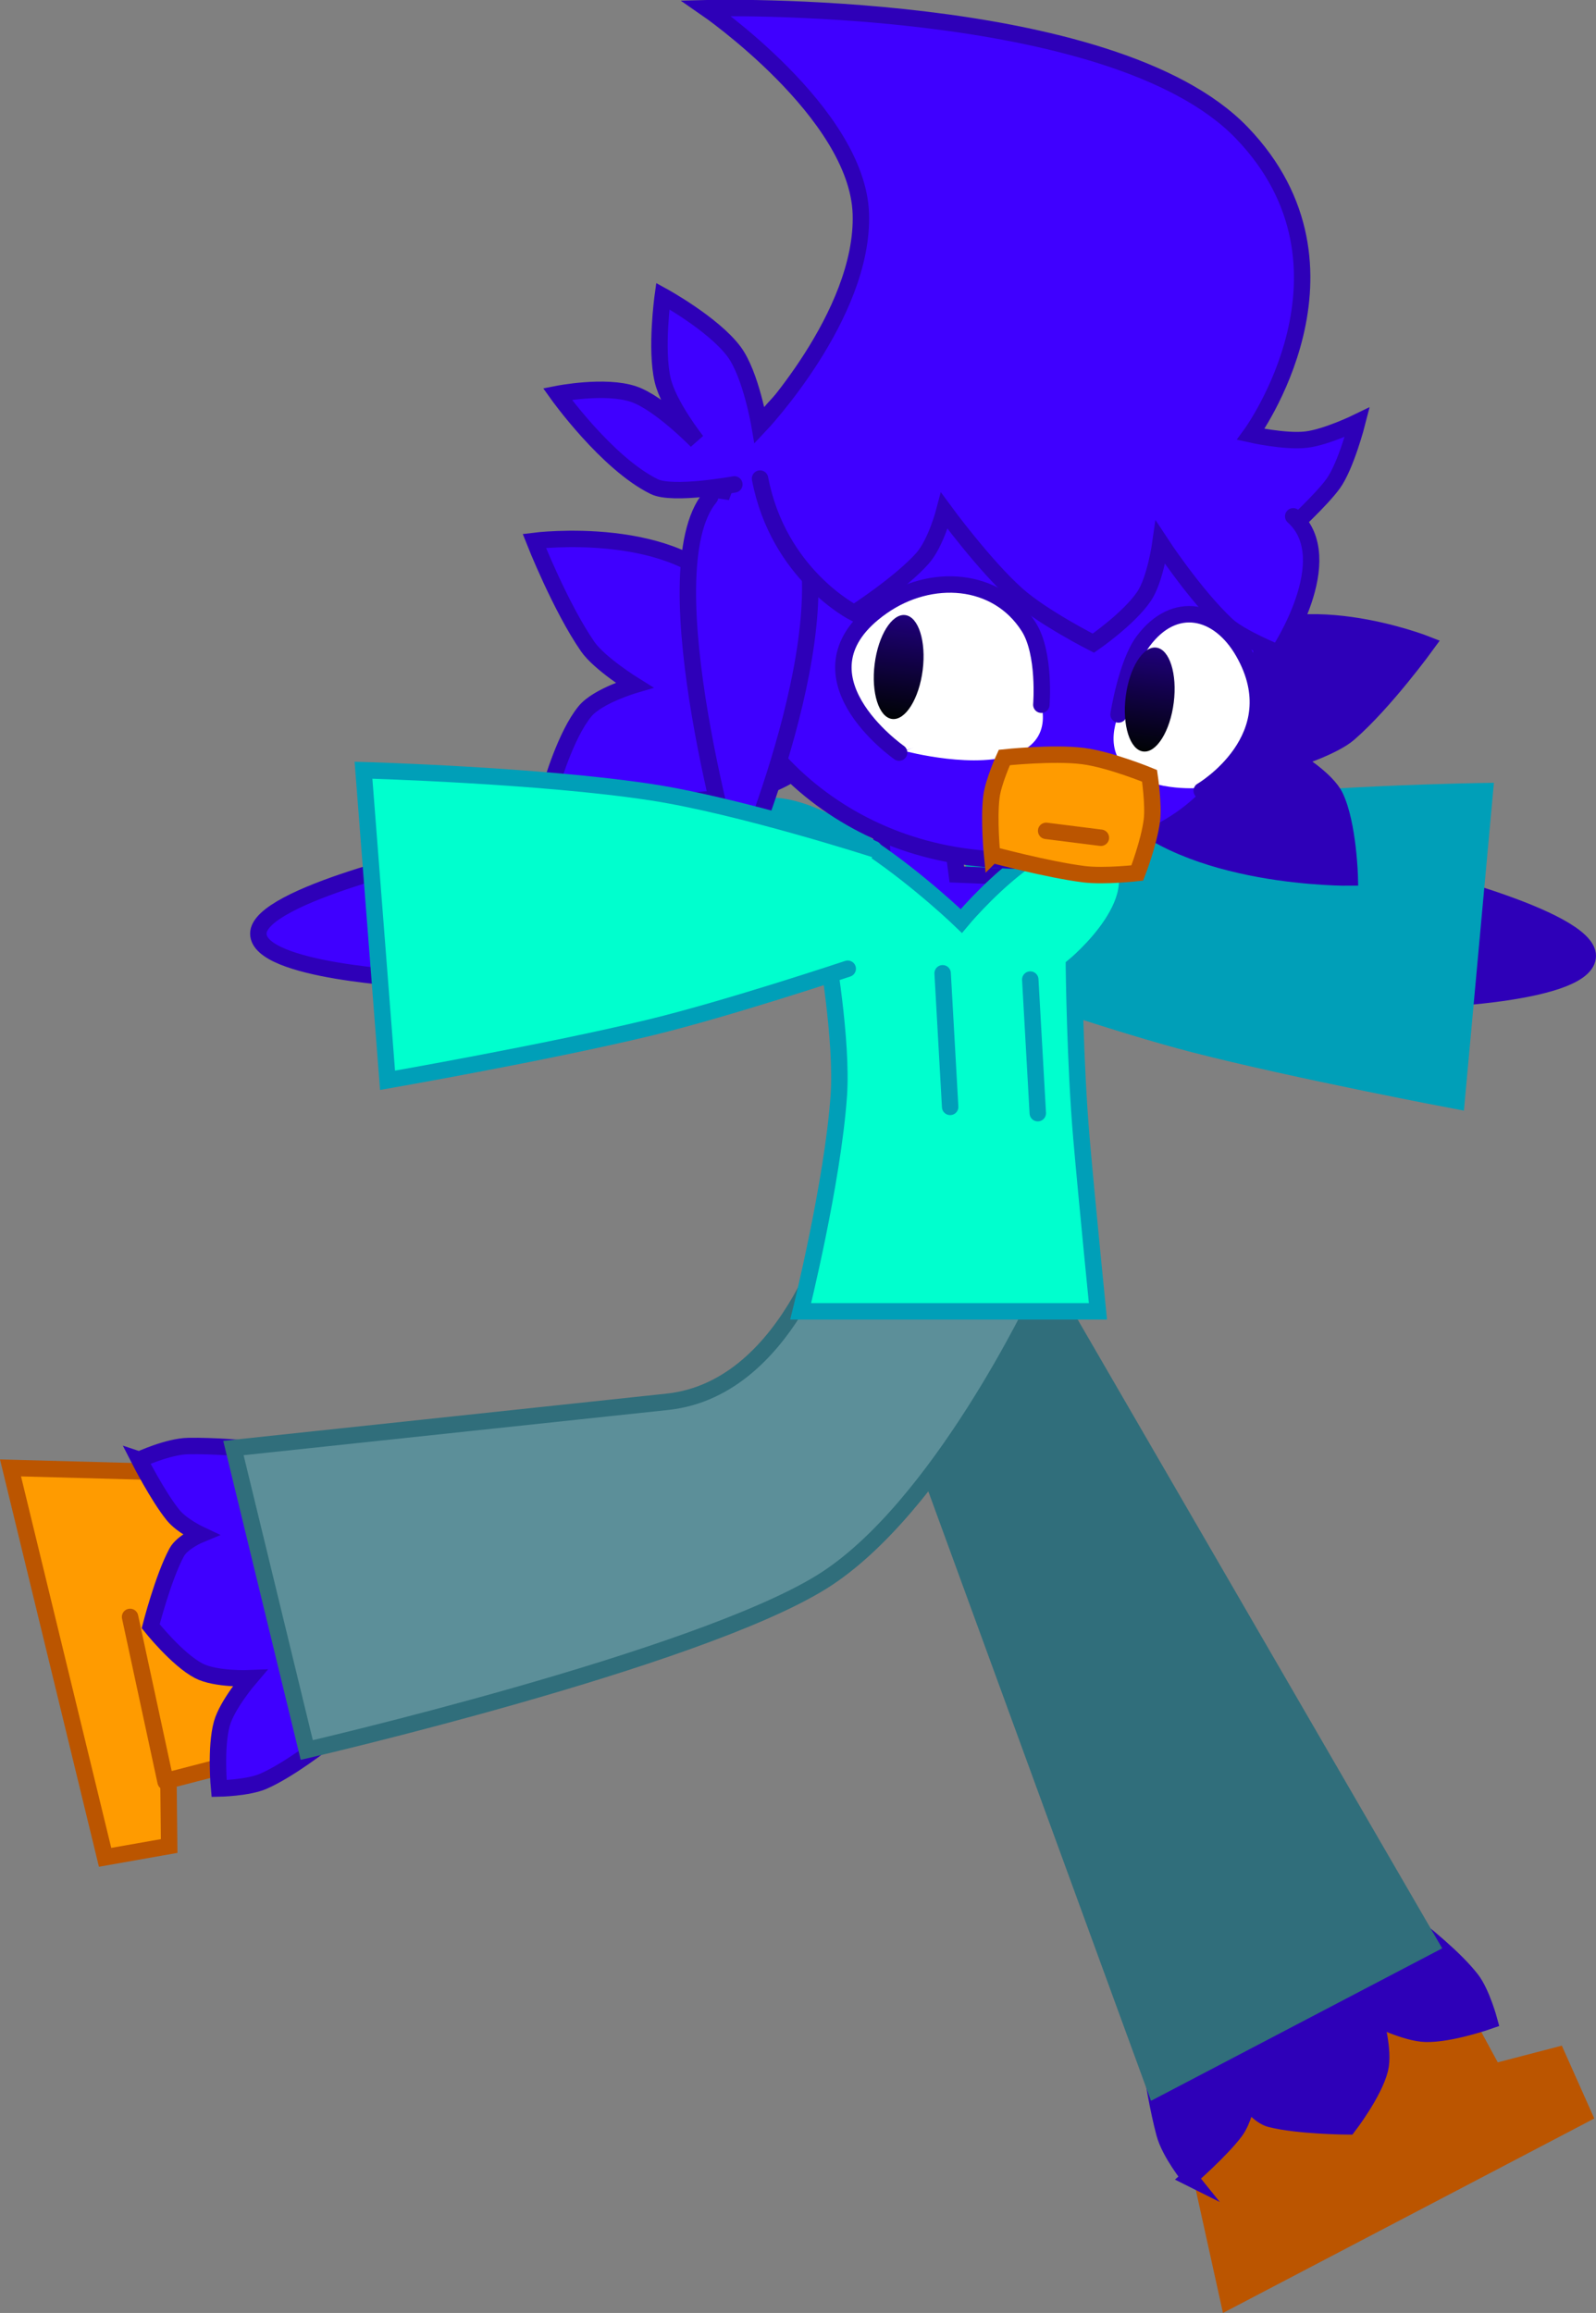 <svg version="1.1" xmlns="http://www.w3.org/2000/svg" xmlns:xlink="http://www.w3.org/1999/xlink" width="242.953" height="352.082" viewBox="0,0,242.953,352.082"><rect x="0" y="0" width="242.953" height="352.082" fill="#808080" stroke="none"/><defs><linearGradient x1="237.404" y1="171.126" x2="235.409" y2="186.94" gradientUnits="userSpaceOnUse" id="color-1"><stop offset="0" stop-color="#1f007b"/><stop offset="1" stop-color="#000304"/></linearGradient><linearGradient x1="275.621" y1="176.075" x2="273.626" y2="191.889" gradientUnits="userSpaceOnUse" id="color-2"><stop offset="0" stop-color="#1f007b"/><stop offset="1" stop-color="#000304"/></linearGradient></defs><g transform="translate(-99.605,-77.496)"><g data-paper-data="{&quot;isPaintingLayer&quot;:true}" fill-rule="nonzero" stroke-width="2.5" stroke-linejoin="miter" stroke-miterlimit="10" stroke-dasharray="" stroke-dashoffset="0" style="mix-blend-mode: normal"><g data-paper-data="{&quot;origRot&quot;:0}"><path d="M286.64,427.712l-6.029,-27.321l39.274,-20.567l7.088,13.062l9.674,-2.522l4.031,9.049z" data-paper-data="{&quot;origPos&quot;:null}" fill="#bb5500" stroke="#bb5500" stroke-linecap="butt"/><path d="M280.696,408.995c0,0 -3.026,-3.741 -3.829,-6.73c-1.981,-7.375 -3.304,-19.825 -3.304,-19.825l31.702,-18.859c0,0 13.61,9.115 18.337,15.23c1.576,2.039 2.716,6.292 2.716,6.292c0,0 -5.891,2.08 -9.688,1.981c-2.997,-0.079 -7.722,-2.437 -7.722,-2.437c0,0 1.461,4.977 0.768,7.811c-0.885,3.618 -4.813,8.722 -4.813,8.722c0,0 -7.629,-0.039 -11.865,-1.125c-1.762,-0.452 -3.504,-2.818 -3.504,-2.818c0,0 -0.6,3.027 -1.848,4.694c-2.186,2.921 -6.952,7.063 -6.952,7.063z" data-paper-data="{&quot;origPos&quot;:null}" fill="#2e00b8" stroke="#2e00b8" stroke-linecap="butt"/><path d="M253.347,263.063l64.061,110.508l-41.907,21.945l-41.977,-114.889" data-paper-data="{&quot;origPos&quot;:null}" fill="#306e7b" stroke="#306e7b" stroke-linecap="round"/><path d="M304.247,404.57l23.047,-11.316" fill="none" stroke="#bb5500" stroke-linecap="round"/></g><g data-paper-data="{&quot;index&quot;:null,&quot;origRot&quot;:0}" stroke-linecap="round"><path d="M312.979,210.381c0,0 28.431,6.76 28.328,12.641c-0.101,5.772 -23.915,6.584 -23.915,6.584" data-paper-data="{&quot;origPos&quot;:null}" fill="#2e00b8" stroke="#2e00b8"/><path d="M247.812,208.847c0,0 20.408,-6.268 33.854,-8.155c16.929,-2.376 43.979,-2.767 43.979,-2.767l-4.313,47.148c0,0 -24.451,-4.624 -39.923,-8.602c-11.773,-3.027 -29.888,-9.348 -29.888,-9.348" data-paper-data="{&quot;origPos&quot;:null}" fill="#009fb8" stroke="#009fb8"/></g><path d="M244.114,201.925l1.143,8.684l10.969,0.457l-8.913,11.426l-22.624,-14.169l9.37,1.6l-0.457,-7.541z" fill="#3f00ff" stroke="#2e00b8" stroke-linecap="round"/><g data-paper-data="{&quot;origRot&quot;:0}"><path d="M101.205,300.944l27.968,0.754l10.463,43.081l-14.388,3.721l0.109,9.997l-9.755,1.724z" data-paper-data="{&quot;origPos&quot;:null}" fill="#ff9b00" stroke="#bb5500" stroke-linecap="butt"/><path d="M120.804,299.701c0,0 4.362,-2.032 7.456,-2.088c7.635,-0.139 20.035,1.586 20.035,1.586l10.636,35.321c0,0 -12.134,11.003 -19.212,14.112c-2.359,1.036 -6.762,1.115 -6.762,1.115c0,0 -0.595,-6.219 0.42,-9.879c0.801,-2.889 4.231,-6.904 4.231,-6.904c0,0 -5.183,0.215 -7.765,-1.143c-3.297,-1.733 -7.3,-6.779 -7.3,-6.779c0,0 1.882,-7.394 3.96,-11.241c0.865,-1.601 3.581,-2.719 3.581,-2.719c0,0 -2.792,-1.314 -4.108,-2.928c-2.306,-2.828 -5.173,-8.453 -5.173,-8.453z" data-paper-data="{&quot;origPos&quot;:null}" fill="#3f00ff" stroke="#2e00b8" stroke-linecap="butt"/><path d="M257.766,274.863c0,0 -15.235,32.389 -33.094,43.448c-19.198,11.889 -78.37,25.575 -78.37,25.575l-11.164,-45.969c0,0 44.982,-4.793 66.05,-7.037c19.325,-2.059 25.948,-29.307 25.948,-29.307" data-paper-data="{&quot;origPos&quot;:null}" fill="#5c8f99" stroke="#306e7b" stroke-linecap="round"/><path d="M124.814,348.722l-5.409,-25.099" fill="none" stroke="#bb5500" stroke-linecap="round"/></g><path d="M263.081,224.549c0,0 0.167,14.942 1.151,26.26c0.799,9.194 2.506,26.301 2.506,26.301h-45.249c0,0 4.878,-19.586 5.806,-32.854c0.588,-8.405 -1.921,-22.679 -1.921,-22.679c0,0 -22.265,-11.137 -13.255,-19.653c8.856,-8.371 33.822,15.768 33.822,15.768c0,0 15.237,-18.402 22.887,-11.25c7.65,7.151 -5.747,18.106 -5.747,18.106z" fill="#00ffce" stroke="#009fb8" stroke-linecap="round"/><g data-paper-data="{&quot;origRot&quot;:0}"><path d="M285.6,176.488c10.709,-9.024 31.209,-0.9 31.209,-0.9c0,0 -6.363,8.792 -11.877,13.574c-2.359,2.046 -8.296,3.921 -8.296,3.921c0,0 4.958,2.954 6.252,5.713c2,4.263 2.189,12.281 2.189,12.281c0,0 -24.9,0.311 -35.532,-11.393" data-paper-data="{&quot;origPos&quot;:null,&quot;index&quot;:null}" fill="#2e00b8" stroke="#2e00b8" stroke-linecap="round"/><path d="M220.739,194.91c-13.206,8.696 -37.248,2.211 -37.248,2.211c0,0 2.174,-7.72 5.17,-11.353c1.939,-2.351 7.475,-3.982 7.475,-3.982c0,0 -5.286,-3.291 -7.062,-5.858c-4.154,-6.002 -8.134,-16.098 -8.134,-16.098c0,0 21.876,-2.778 30.008,8.623" data-paper-data="{&quot;origPos&quot;:null}" fill="#3f00ff" stroke="#2e00b8" stroke-linecap="round"/><path d="M207.564,161.036c2.877,-22.803 25.216,-38.764 49.897,-35.65c24.681,3.113 32.441,23.311 34.039,46.239c2.09,29.994 -19.775,39.45 -44.456,36.337c-24.681,-3.113 -42.357,-24.123 -39.48,-46.925z" data-paper-data="{&quot;origPos&quot;:null}" fill="#3f00ff" stroke="#2e00b8" stroke-linecap="butt"/><path d="M211.392,151.233c0,0 -9.374,1.715 -12.186,0.339c-7.221,-3.531 -14.755,-14.103 -14.755,-14.103c0,0 7.267,-1.445 11.616,0.025c3.928,1.327 9.593,7.142 9.593,7.142c0,0 -4.27,-5.395 -5.179,-9.282c-1.106,-4.728 0.016,-12.791 0.016,-12.791c0,0 7.671,4.206 10.838,8.447c2.587,3.465 3.906,11.3 3.906,11.3c0,0 15.9,-16.767 15.408,-32.255c-0.49,-15.41 -23.554,-31.31 -23.554,-31.31c0,0 61.718,-1.662 81.551,18.973c19.833,20.635 1.357,45.899 1.357,45.899c0,0 5.18,1.169 8.415,0.801c3.093,-0.352 7.799,-2.645 7.799,-2.645c0,0 -1.679,6.584 -3.678,9.356c-1.809,2.508 -6.672,6.96 -6.672,6.96" data-paper-data="{&quot;origPos&quot;:null}" fill="#3f00ff" stroke="#2e00b8" stroke-linecap="round"/><path d="M220.571,155.155c8.563,16.037 -8.779,55.901 -8.779,55.901c0,0 -13.613,-46.45 -4.101,-57.872" data-paper-data="{&quot;origPos&quot;:null}" fill="#3f00ff" stroke="#2e00b8" stroke-linecap="round"/><path d="M296.465,156.091c7.269,6.494 -2.277,20.789 -2.277,20.789c0,0 -5.753,-2.315 -7.829,-4.258c-4.919,-4.603 -10.095,-12.514 -10.095,-12.514c0,0 -0.78,5.581 -2.475,8.118c-2.294,3.432 -7.746,7.177 -7.746,7.177c0,0 -7.685,-3.896 -11.596,-7.368c-4.941,-4.387 -11.086,-12.769 -11.086,-12.769c0,0 -1.271,4.887 -3.308,7.197c-3.313,3.757 -10.401,8.349 -10.401,8.349c0,0 -11.558,-5.818 -14.348,-20.467" data-paper-data="{&quot;origPos&quot;:null}" fill="#3f00ff" stroke="#2e00b8" stroke-linecap="round"/><g data-paper-data="{&quot;origPos&quot;:null}" fill="#ffffff" stroke-linecap="round"><path d="M257.488,182.961c0,0 3.278,6.425 -2.88,9.138c-6.158,2.713 -17.241,-0.275 -17.241,-0.275z" data-paper-data="{&quot;origPos&quot;:null}" stroke="none"/><path d="M236.474,192.057c0,0 -17.209,-11.972 -2.608,-22.219c7.395,-5.189 17.497,-4.548 22.335,3.081c2.564,4.043 1.923,11.85 1.923,11.85" data-paper-data="{&quot;origPos&quot;:null}" stroke="#2e00b8"/></g><path d="M240.063,179.494c-0.551,4.367 -2.634,7.701 -4.654,7.446c-2.019,-0.255 -3.209,-4.001 -2.659,-8.368c0.551,-4.367 2.634,-7.701 4.654,-7.446c2.019,0.255 3.209,4.001 2.659,8.368z" fill="url(#color-1)" stroke="none" stroke-linecap="butt"/><g data-paper-data="{&quot;origPos&quot;:null,&quot;index&quot;:null}" fill="#ffffff" stroke-linecap="round"><path d="M282.003,197.455c0,0 -7.884,0.595 -11.351,-3.332c-3.468,-3.927 0.021,-9.499 0.021,-9.499z" data-paper-data="{&quot;origPos&quot;:null}" stroke="none"/><path d="M269.878,186.252c0,0 1.21,-7.735 3.733,-11.136c4.762,-6.418 11.514,-4.933 15.274,1.663c7.426,13.026 -6.347,21.09 -6.347,21.09" data-paper-data="{&quot;origPos&quot;:null}" stroke="#2e00b8"/></g><path d="M250.624,207.595c0,0 -0.532,-5.372 -0.096,-8.823c0.293,-2.323 1.963,-5.972 1.963,-5.972c0,0 7.435,-0.79 11.948,-0.22c4.115,0.519 10.158,3.009 10.158,3.009c0,0 0.655,4.393 0.354,6.782c-0.427,3.385 -2.22,8.012 -2.22,8.012c0,0 -5.023,0.576 -8.142,0.182c-5.508,-0.695 -13.964,-2.971 -13.964,-2.971z" data-paper-data="{&quot;origPos&quot;:null}" fill="#ff9b00" stroke="#bb5500" stroke-linecap="butt"/><path d="M258.856,203.969l8.332,1.051" data-paper-data="{&quot;origPos&quot;:null}" fill="none" stroke="#bb5500" stroke-linecap="round"/><path d="M278.28,184.443c-0.551,4.367 -2.634,7.701 -4.654,7.446c-2.019,-0.255 -3.209,-4.001 -2.659,-8.368c0.551,-4.367 2.634,-7.701 4.654,-7.446c2.019,0.255 3.209,4.001 2.659,8.368z" fill="url(#color-2)" stroke="none" stroke-linecap="butt"/></g><g data-paper-data="{&quot;origRot&quot;:0}" stroke-linecap="round"><path d="M162.752,226.53c0,0 -23.801,-1.141 -23.822,-6.914c-0.021,-5.881 28.5,-12.248 28.5,-12.248" data-paper-data="{&quot;origPos&quot;:null}" fill="#3f00ff" stroke="#2e00b8"/><path d="M228.651,224.956c0,0 -18.201,6.07 -30.014,8.935c-15.525,3.764 -40.038,8.05 -40.038,8.05l-3.661,-47.203c0,0 27.042,0.765 43.937,3.374c13.419,2.072 33.738,8.622 33.738,8.622" data-paper-data="{&quot;origPos&quot;:null}" fill="#00ffce" stroke="#009fb8"/></g><path d="M243.1,225.65l1.143,20.339" fill="none" stroke="#009fb8" stroke-linecap="round"/><path d="M257.583,246.946l-1.143,-20.339" fill="none" stroke="#009fb8" stroke-linecap="round"/></g></g></svg>